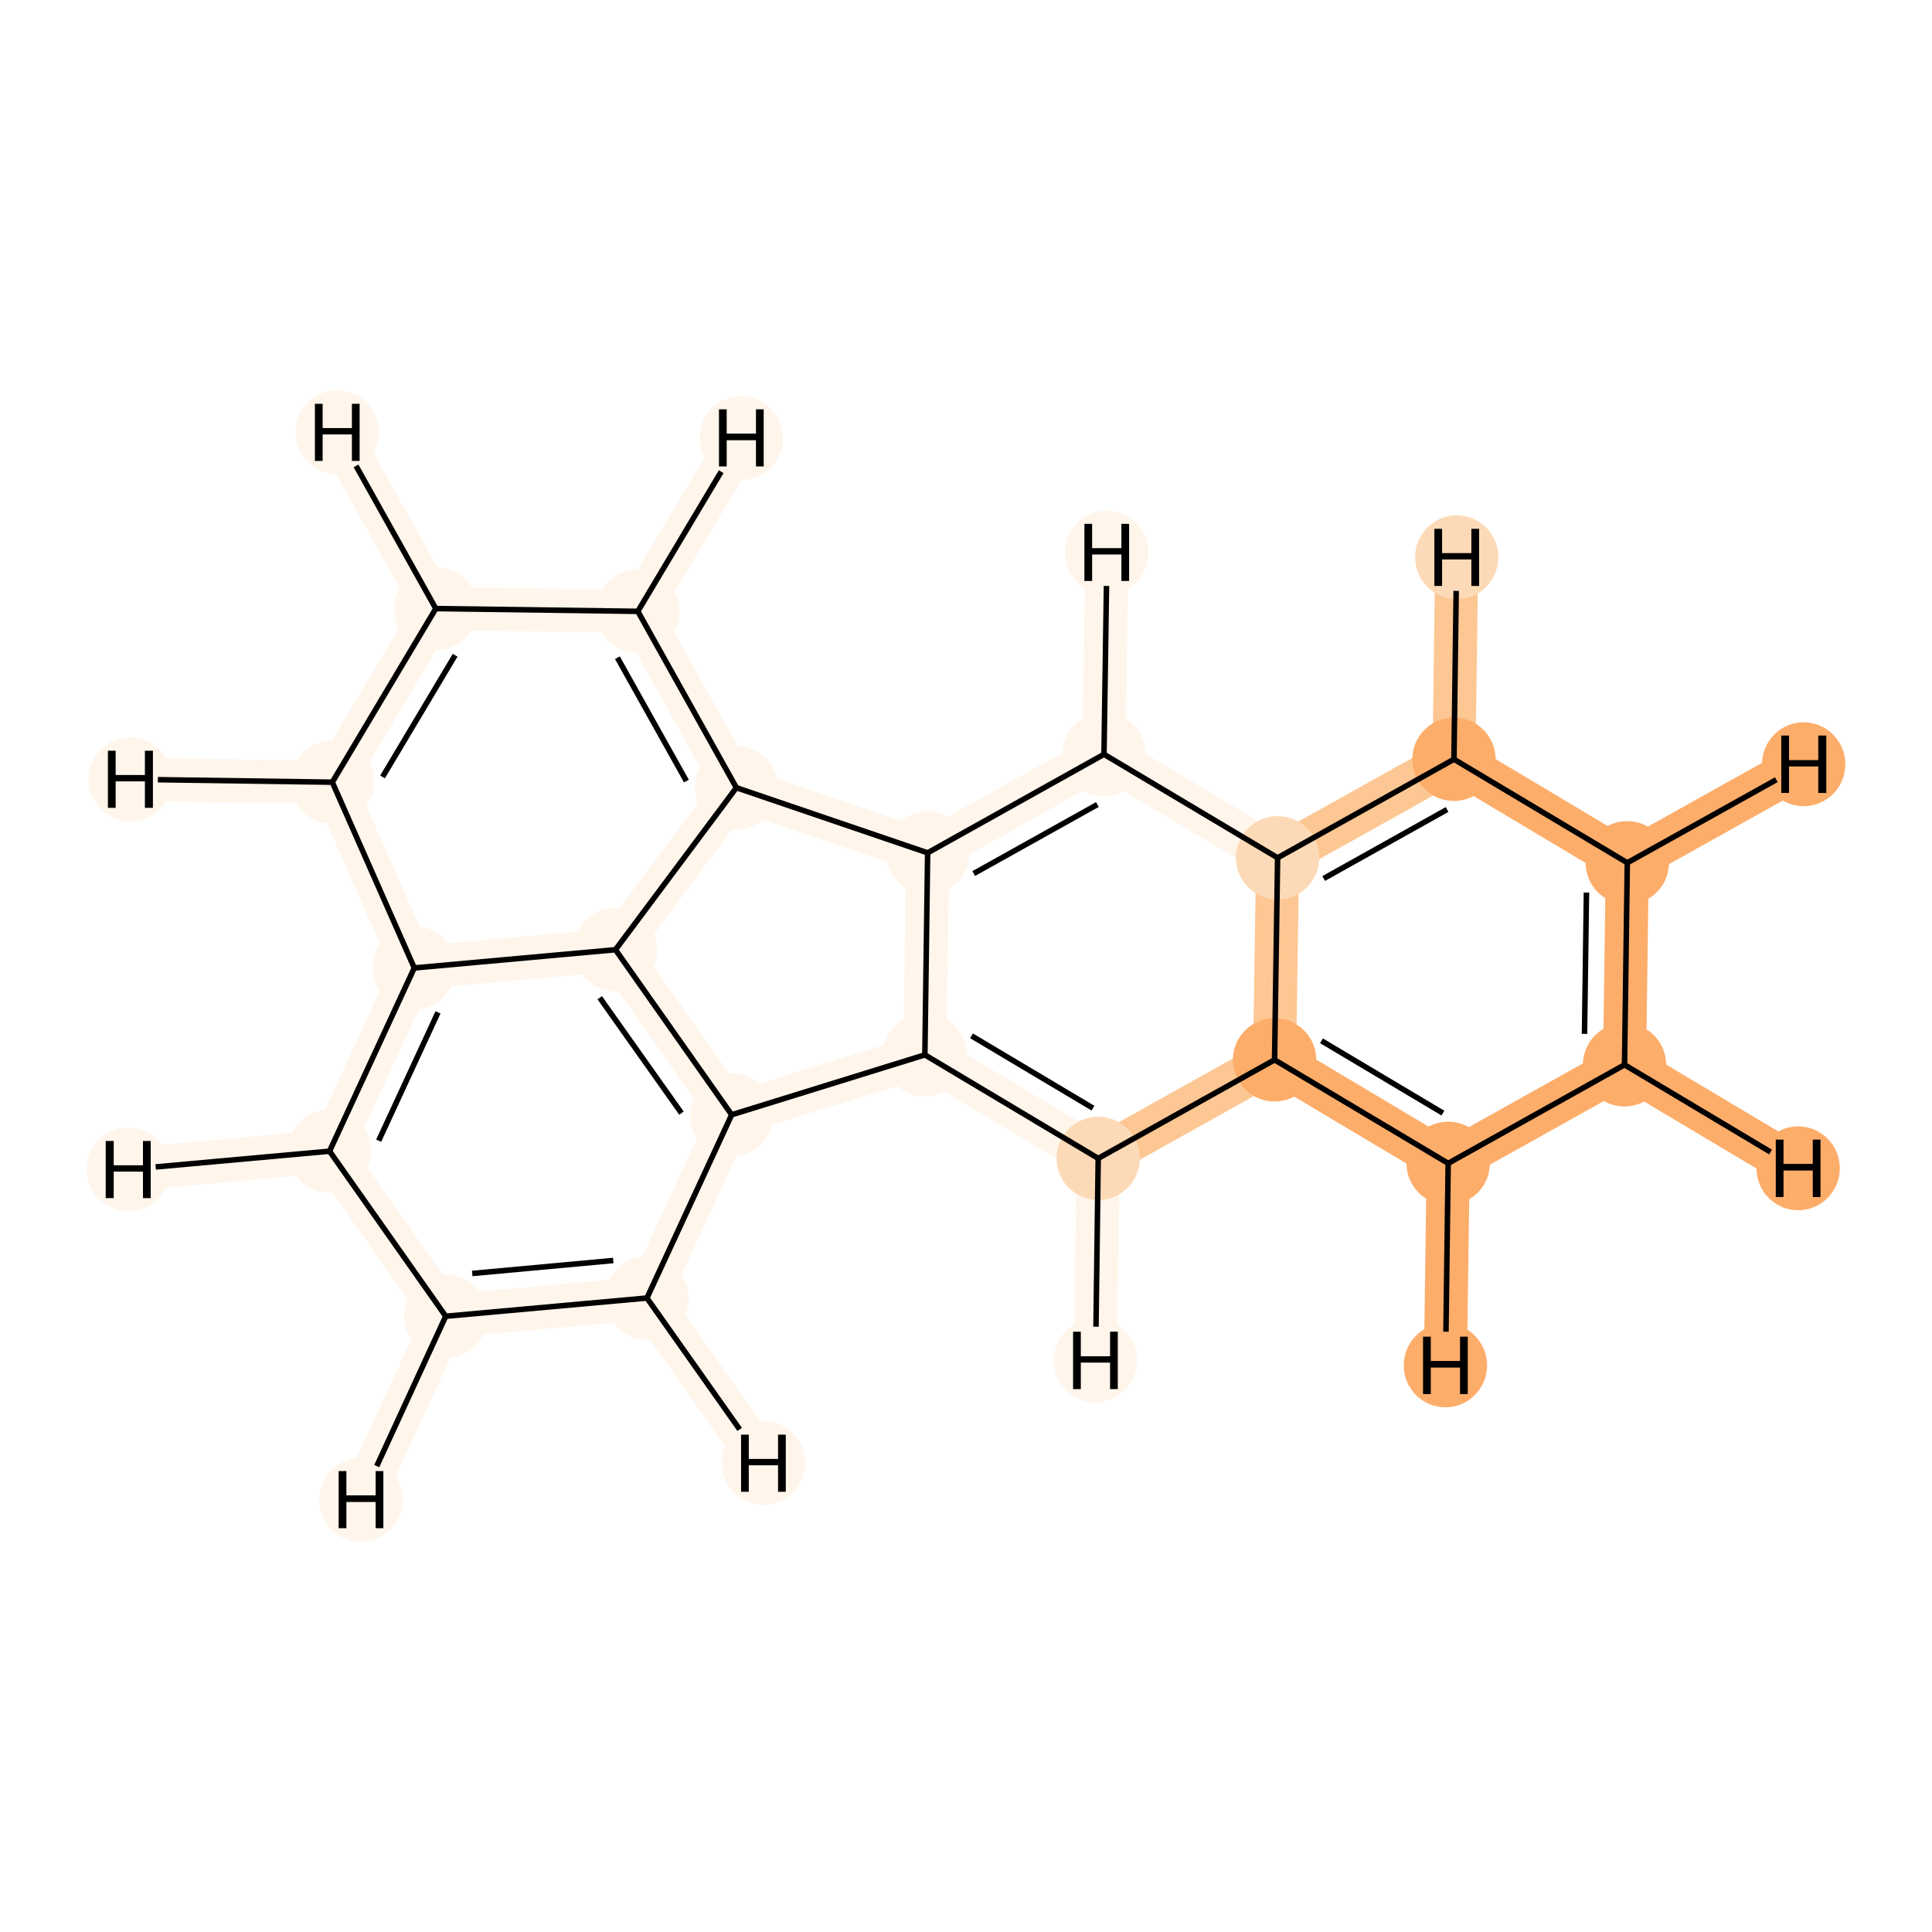 <?xml version='1.0' encoding='iso-8859-1'?>
<svg version='1.1' baseProfile='full'
              xmlns='http://www.w3.org/2000/svg'
                      xmlns:rdkit='http://www.rdkit.org/xml'
                      xmlns:xlink='http://www.w3.org/1999/xlink'
                  xml:space='preserve'
width='700px' height='700px' viewBox='0 0 700 700'>
<!-- END OF HEADER -->
<rect style='opacity:1.0;fill:#FFFFFF;stroke:none' width='700.0' height='700.0' x='0.0' y='0.0'> </rect>
<path d='M 588.6,385.8 L 589.6,312.6' style='fill:none;fill-rule:evenodd;stroke:#FDAD6A;stroke-width:15.6px;stroke-linecap:butt;stroke-linejoin:miter;stroke-opacity:1' />
<path d='M 588.6,385.8 L 524.7,421.5' style='fill:none;fill-rule:evenodd;stroke:#FDAD6A;stroke-width:15.6px;stroke-linecap:butt;stroke-linejoin:miter;stroke-opacity:1' />
<path d='M 588.6,385.8 L 651.5,423.3' style='fill:none;fill-rule:evenodd;stroke:#FDAD6A;stroke-width:15.6px;stroke-linecap:butt;stroke-linejoin:miter;stroke-opacity:1' />
<path d='M 589.6,312.6 L 526.8,275.1' style='fill:none;fill-rule:evenodd;stroke:#FDAD6A;stroke-width:15.6px;stroke-linecap:butt;stroke-linejoin:miter;stroke-opacity:1' />
<path d='M 589.6,312.6 L 653.5,276.9' style='fill:none;fill-rule:evenodd;stroke:#FDAD6A;stroke-width:15.6px;stroke-linecap:butt;stroke-linejoin:miter;stroke-opacity:1' />
<path d='M 526.8,275.1 L 462.9,310.8' style='fill:none;fill-rule:evenodd;stroke:#FDC793;stroke-width:15.6px;stroke-linecap:butt;stroke-linejoin:miter;stroke-opacity:1' />
<path d='M 526.8,275.1 L 527.8,201.9' style='fill:none;fill-rule:evenodd;stroke:#FDC793;stroke-width:15.6px;stroke-linecap:butt;stroke-linejoin:miter;stroke-opacity:1' />
<path d='M 462.9,310.8 L 461.8,384.0' style='fill:none;fill-rule:evenodd;stroke:#FDC793;stroke-width:15.6px;stroke-linecap:butt;stroke-linejoin:miter;stroke-opacity:1' />
<path d='M 462.9,310.8 L 400.0,273.3' style='fill:none;fill-rule:evenodd;stroke:#FFF5EB;stroke-width:15.6px;stroke-linecap:butt;stroke-linejoin:miter;stroke-opacity:1' />
<path d='M 461.8,384.0 L 524.7,421.5' style='fill:none;fill-rule:evenodd;stroke:#FDAD6A;stroke-width:15.6px;stroke-linecap:butt;stroke-linejoin:miter;stroke-opacity:1' />
<path d='M 461.8,384.0 L 397.9,419.7' style='fill:none;fill-rule:evenodd;stroke:#FDC793;stroke-width:15.6px;stroke-linecap:butt;stroke-linejoin:miter;stroke-opacity:1' />
<path d='M 524.7,421.5 L 523.7,494.7' style='fill:none;fill-rule:evenodd;stroke:#FDAD6A;stroke-width:15.6px;stroke-linecap:butt;stroke-linejoin:miter;stroke-opacity:1' />
<path d='M 397.9,419.7 L 335.1,382.2' style='fill:none;fill-rule:evenodd;stroke:#FFF5EB;stroke-width:15.6px;stroke-linecap:butt;stroke-linejoin:miter;stroke-opacity:1' />
<path d='M 397.9,419.7 L 396.9,492.9' style='fill:none;fill-rule:evenodd;stroke:#FFF5EB;stroke-width:15.6px;stroke-linecap:butt;stroke-linejoin:miter;stroke-opacity:1' />
<path d='M 335.1,382.2 L 336.1,309.0' style='fill:none;fill-rule:evenodd;stroke:#FFF5EB;stroke-width:15.6px;stroke-linecap:butt;stroke-linejoin:miter;stroke-opacity:1' />
<path d='M 335.1,382.2 L 265.1,403.9' style='fill:none;fill-rule:evenodd;stroke:#FFF5EB;stroke-width:15.6px;stroke-linecap:butt;stroke-linejoin:miter;stroke-opacity:1' />
<path d='M 336.1,309.0 L 400.0,273.3' style='fill:none;fill-rule:evenodd;stroke:#FFF5EB;stroke-width:15.6px;stroke-linecap:butt;stroke-linejoin:miter;stroke-opacity:1' />
<path d='M 336.1,309.0 L 266.8,285.4' style='fill:none;fill-rule:evenodd;stroke:#FFF5EB;stroke-width:15.6px;stroke-linecap:butt;stroke-linejoin:miter;stroke-opacity:1' />
<path d='M 400.0,273.3 L 401.0,200.2' style='fill:none;fill-rule:evenodd;stroke:#FFF5EB;stroke-width:15.6px;stroke-linecap:butt;stroke-linejoin:miter;stroke-opacity:1' />
<path d='M 266.8,285.4 L 223.0,344.1' style='fill:none;fill-rule:evenodd;stroke:#FFF5EB;stroke-width:15.6px;stroke-linecap:butt;stroke-linejoin:miter;stroke-opacity:1' />
<path d='M 266.8,285.4 L 231.1,221.5' style='fill:none;fill-rule:evenodd;stroke:#FFF5EB;stroke-width:15.6px;stroke-linecap:butt;stroke-linejoin:miter;stroke-opacity:1' />
<path d='M 223.0,344.1 L 265.1,403.9' style='fill:none;fill-rule:evenodd;stroke:#FFF5EB;stroke-width:15.6px;stroke-linecap:butt;stroke-linejoin:miter;stroke-opacity:1' />
<path d='M 223.0,344.1 L 150.1,350.7' style='fill:none;fill-rule:evenodd;stroke:#FFF5EB;stroke-width:15.6px;stroke-linecap:butt;stroke-linejoin:miter;stroke-opacity:1' />
<path d='M 265.1,403.9 L 234.4,470.3' style='fill:none;fill-rule:evenodd;stroke:#FFF5EB;stroke-width:15.6px;stroke-linecap:butt;stroke-linejoin:miter;stroke-opacity:1' />
<path d='M 234.4,470.3 L 161.5,476.9' style='fill:none;fill-rule:evenodd;stroke:#FFF5EB;stroke-width:15.6px;stroke-linecap:butt;stroke-linejoin:miter;stroke-opacity:1' />
<path d='M 234.4,470.3 L 276.6,530.1' style='fill:none;fill-rule:evenodd;stroke:#FFF5EB;stroke-width:15.6px;stroke-linecap:butt;stroke-linejoin:miter;stroke-opacity:1' />
<path d='M 161.5,476.9 L 119.4,417.1' style='fill:none;fill-rule:evenodd;stroke:#FFF5EB;stroke-width:15.6px;stroke-linecap:butt;stroke-linejoin:miter;stroke-opacity:1' />
<path d='M 161.5,476.9 L 130.8,543.4' style='fill:none;fill-rule:evenodd;stroke:#FFF5EB;stroke-width:15.6px;stroke-linecap:butt;stroke-linejoin:miter;stroke-opacity:1' />
<path d='M 119.4,417.1 L 150.1,350.7' style='fill:none;fill-rule:evenodd;stroke:#FFF5EB;stroke-width:15.6px;stroke-linecap:butt;stroke-linejoin:miter;stroke-opacity:1' />
<path d='M 119.4,417.1 L 46.5,423.7' style='fill:none;fill-rule:evenodd;stroke:#FFF5EB;stroke-width:15.6px;stroke-linecap:butt;stroke-linejoin:miter;stroke-opacity:1' />
<path d='M 150.1,350.7 L 120.4,283.4' style='fill:none;fill-rule:evenodd;stroke:#FFF5EB;stroke-width:15.6px;stroke-linecap:butt;stroke-linejoin:miter;stroke-opacity:1' />
<path d='M 120.4,283.4 L 157.9,220.5' style='fill:none;fill-rule:evenodd;stroke:#FFF5EB;stroke-width:15.6px;stroke-linecap:butt;stroke-linejoin:miter;stroke-opacity:1' />
<path d='M 120.4,283.4 L 47.2,282.4' style='fill:none;fill-rule:evenodd;stroke:#FFF5EB;stroke-width:15.6px;stroke-linecap:butt;stroke-linejoin:miter;stroke-opacity:1' />
<path d='M 157.9,220.5 L 231.1,221.5' style='fill:none;fill-rule:evenodd;stroke:#FFF5EB;stroke-width:15.6px;stroke-linecap:butt;stroke-linejoin:miter;stroke-opacity:1' />
<path d='M 157.9,220.5 L 122.2,156.6' style='fill:none;fill-rule:evenodd;stroke:#FFF5EB;stroke-width:15.6px;stroke-linecap:butt;stroke-linejoin:miter;stroke-opacity:1' />
<path d='M 231.1,221.5 L 268.6,158.7' style='fill:none;fill-rule:evenodd;stroke:#FFF5EB;stroke-width:15.6px;stroke-linecap:butt;stroke-linejoin:miter;stroke-opacity:1' />
<ellipse cx='588.6' cy='385.8' rx='14.6' ry='14.6'  style='fill:#FDAD6A;fill-rule:evenodd;stroke:#FDAD6A;stroke-width:1.0px;stroke-linecap:butt;stroke-linejoin:miter;stroke-opacity:1' />
<ellipse cx='589.6' cy='312.6' rx='14.6' ry='14.6'  style='fill:#FDAD6A;fill-rule:evenodd;stroke:#FDAD6A;stroke-width:1.0px;stroke-linecap:butt;stroke-linejoin:miter;stroke-opacity:1' />
<ellipse cx='526.8' cy='275.1' rx='14.6' ry='14.6'  style='fill:#FDAD6A;fill-rule:evenodd;stroke:#FDAD6A;stroke-width:1.0px;stroke-linecap:butt;stroke-linejoin:miter;stroke-opacity:1' />
<ellipse cx='462.9' cy='310.8' rx='14.6' ry='14.6'  style='fill:#FDDAB7;fill-rule:evenodd;stroke:#FDDAB7;stroke-width:1.0px;stroke-linecap:butt;stroke-linejoin:miter;stroke-opacity:1' />
<ellipse cx='461.8' cy='384.0' rx='14.6' ry='14.6'  style='fill:#FDAD6A;fill-rule:evenodd;stroke:#FDAD6A;stroke-width:1.0px;stroke-linecap:butt;stroke-linejoin:miter;stroke-opacity:1' />
<ellipse cx='524.7' cy='421.5' rx='14.6' ry='14.6'  style='fill:#FDAD6A;fill-rule:evenodd;stroke:#FDAD6A;stroke-width:1.0px;stroke-linecap:butt;stroke-linejoin:miter;stroke-opacity:1' />
<ellipse cx='397.9' cy='419.7' rx='14.6' ry='14.6'  style='fill:#FDDAB7;fill-rule:evenodd;stroke:#FDDAB7;stroke-width:1.0px;stroke-linecap:butt;stroke-linejoin:miter;stroke-opacity:1' />
<ellipse cx='335.1' cy='382.2' rx='14.6' ry='14.6'  style='fill:#FFF5EB;fill-rule:evenodd;stroke:#FFF5EB;stroke-width:1.0px;stroke-linecap:butt;stroke-linejoin:miter;stroke-opacity:1' />
<ellipse cx='336.1' cy='309.0' rx='14.6' ry='14.6'  style='fill:#FFF5EB;fill-rule:evenodd;stroke:#FFF5EB;stroke-width:1.0px;stroke-linecap:butt;stroke-linejoin:miter;stroke-opacity:1' />
<ellipse cx='400.0' cy='273.3' rx='14.6' ry='14.6'  style='fill:#FFF5EB;fill-rule:evenodd;stroke:#FFF5EB;stroke-width:1.0px;stroke-linecap:butt;stroke-linejoin:miter;stroke-opacity:1' />
<ellipse cx='266.8' cy='285.4' rx='14.6' ry='14.6'  style='fill:#FFF5EB;fill-rule:evenodd;stroke:#FFF5EB;stroke-width:1.0px;stroke-linecap:butt;stroke-linejoin:miter;stroke-opacity:1' />
<ellipse cx='223.0' cy='344.1' rx='14.6' ry='14.6'  style='fill:#FFF5EB;fill-rule:evenodd;stroke:#FFF5EB;stroke-width:1.0px;stroke-linecap:butt;stroke-linejoin:miter;stroke-opacity:1' />
<ellipse cx='265.1' cy='403.9' rx='14.6' ry='14.6'  style='fill:#FFF5EB;fill-rule:evenodd;stroke:#FFF5EB;stroke-width:1.0px;stroke-linecap:butt;stroke-linejoin:miter;stroke-opacity:1' />
<ellipse cx='234.4' cy='470.3' rx='14.6' ry='14.6'  style='fill:#FFF5EB;fill-rule:evenodd;stroke:#FFF5EB;stroke-width:1.0px;stroke-linecap:butt;stroke-linejoin:miter;stroke-opacity:1' />
<ellipse cx='161.5' cy='476.9' rx='14.6' ry='14.6'  style='fill:#FFF5EB;fill-rule:evenodd;stroke:#FFF5EB;stroke-width:1.0px;stroke-linecap:butt;stroke-linejoin:miter;stroke-opacity:1' />
<ellipse cx='119.4' cy='417.1' rx='14.6' ry='14.6'  style='fill:#FFF5EB;fill-rule:evenodd;stroke:#FFF5EB;stroke-width:1.0px;stroke-linecap:butt;stroke-linejoin:miter;stroke-opacity:1' />
<ellipse cx='150.1' cy='350.7' rx='14.6' ry='14.6'  style='fill:#FFF5EB;fill-rule:evenodd;stroke:#FFF5EB;stroke-width:1.0px;stroke-linecap:butt;stroke-linejoin:miter;stroke-opacity:1' />
<ellipse cx='120.4' cy='283.4' rx='14.6' ry='14.6'  style='fill:#FFF5EB;fill-rule:evenodd;stroke:#FFF5EB;stroke-width:1.0px;stroke-linecap:butt;stroke-linejoin:miter;stroke-opacity:1' />
<ellipse cx='157.9' cy='220.5' rx='14.6' ry='14.6'  style='fill:#FFF5EB;fill-rule:evenodd;stroke:#FFF5EB;stroke-width:1.0px;stroke-linecap:butt;stroke-linejoin:miter;stroke-opacity:1' />
<ellipse cx='231.1' cy='221.5' rx='14.6' ry='14.6'  style='fill:#FFF5EB;fill-rule:evenodd;stroke:#FFF5EB;stroke-width:1.0px;stroke-linecap:butt;stroke-linejoin:miter;stroke-opacity:1' />
<ellipse cx='651.5' cy='423.3' rx='14.6' ry='14.7'  style='fill:#FDAD6A;fill-rule:evenodd;stroke:#FDAD6A;stroke-width:1.0px;stroke-linecap:butt;stroke-linejoin:miter;stroke-opacity:1' />
<ellipse cx='653.5' cy='276.9' rx='14.6' ry='14.7'  style='fill:#FDAD6A;fill-rule:evenodd;stroke:#FDAD6A;stroke-width:1.0px;stroke-linecap:butt;stroke-linejoin:miter;stroke-opacity:1' />
<ellipse cx='527.8' cy='201.9' rx='14.6' ry='14.7'  style='fill:#FDDAB7;fill-rule:evenodd;stroke:#FDDAB7;stroke-width:1.0px;stroke-linecap:butt;stroke-linejoin:miter;stroke-opacity:1' />
<ellipse cx='523.7' cy='494.7' rx='14.6' ry='14.7'  style='fill:#FDAD6A;fill-rule:evenodd;stroke:#FDAD6A;stroke-width:1.0px;stroke-linecap:butt;stroke-linejoin:miter;stroke-opacity:1' />
<ellipse cx='396.9' cy='492.9' rx='14.6' ry='14.7'  style='fill:#FFF5EB;fill-rule:evenodd;stroke:#FFF5EB;stroke-width:1.0px;stroke-linecap:butt;stroke-linejoin:miter;stroke-opacity:1' />
<ellipse cx='401.0' cy='200.2' rx='14.6' ry='14.7'  style='fill:#FFF5EB;fill-rule:evenodd;stroke:#FFF5EB;stroke-width:1.0px;stroke-linecap:butt;stroke-linejoin:miter;stroke-opacity:1' />
<ellipse cx='276.6' cy='530.1' rx='14.6' ry='14.7'  style='fill:#FFF5EB;fill-rule:evenodd;stroke:#FFF5EB;stroke-width:1.0px;stroke-linecap:butt;stroke-linejoin:miter;stroke-opacity:1' />
<ellipse cx='130.8' cy='543.4' rx='14.6' ry='14.7'  style='fill:#FFF5EB;fill-rule:evenodd;stroke:#FFF5EB;stroke-width:1.0px;stroke-linecap:butt;stroke-linejoin:miter;stroke-opacity:1' />
<ellipse cx='46.5' cy='423.7' rx='14.6' ry='14.7'  style='fill:#FFF5EB;fill-rule:evenodd;stroke:#FFF5EB;stroke-width:1.0px;stroke-linecap:butt;stroke-linejoin:miter;stroke-opacity:1' />
<ellipse cx='47.2' cy='282.4' rx='14.6' ry='14.7'  style='fill:#FFF5EB;fill-rule:evenodd;stroke:#FFF5EB;stroke-width:1.0px;stroke-linecap:butt;stroke-linejoin:miter;stroke-opacity:1' />
<ellipse cx='122.2' cy='156.6' rx='14.6' ry='14.7'  style='fill:#FFF5EB;fill-rule:evenodd;stroke:#FFF5EB;stroke-width:1.0px;stroke-linecap:butt;stroke-linejoin:miter;stroke-opacity:1' />
<ellipse cx='268.6' cy='158.7' rx='14.6' ry='14.7'  style='fill:#FFF5EB;fill-rule:evenodd;stroke:#FFF5EB;stroke-width:1.0px;stroke-linecap:butt;stroke-linejoin:miter;stroke-opacity:1' />
<path class='bond-0 atom-0 atom-1' d='M 588.6,385.8 L 589.6,312.6' style='fill:none;fill-rule:evenodd;stroke:#000000;stroke-width:2.0px;stroke-linecap:butt;stroke-linejoin:miter;stroke-opacity:1' />
<path class='bond-0 atom-0 atom-1' d='M 574.1,374.6 L 574.8,323.4' style='fill:none;fill-rule:evenodd;stroke:#000000;stroke-width:2.0px;stroke-linecap:butt;stroke-linejoin:miter;stroke-opacity:1' />
<path class='bond-19 atom-5 atom-0' d='M 524.7,421.5 L 588.6,385.8' style='fill:none;fill-rule:evenodd;stroke:#000000;stroke-width:2.0px;stroke-linecap:butt;stroke-linejoin:miter;stroke-opacity:1' />
<path class='bond-24 atom-0 atom-20' d='M 588.6,385.8 L 641.5,417.4' style='fill:none;fill-rule:evenodd;stroke:#000000;stroke-width:2.0px;stroke-linecap:butt;stroke-linejoin:miter;stroke-opacity:1' />
<path class='bond-1 atom-1 atom-2' d='M 589.6,312.6 L 526.8,275.1' style='fill:none;fill-rule:evenodd;stroke:#000000;stroke-width:2.0px;stroke-linecap:butt;stroke-linejoin:miter;stroke-opacity:1' />
<path class='bond-25 atom-1 atom-21' d='M 589.6,312.6 L 643.6,282.5' style='fill:none;fill-rule:evenodd;stroke:#000000;stroke-width:2.0px;stroke-linecap:butt;stroke-linejoin:miter;stroke-opacity:1' />
<path class='bond-2 atom-2 atom-3' d='M 526.8,275.1 L 462.9,310.8' style='fill:none;fill-rule:evenodd;stroke:#000000;stroke-width:2.0px;stroke-linecap:butt;stroke-linejoin:miter;stroke-opacity:1' />
<path class='bond-2 atom-2 atom-3' d='M 524.3,293.3 L 479.6,318.3' style='fill:none;fill-rule:evenodd;stroke:#000000;stroke-width:2.0px;stroke-linecap:butt;stroke-linejoin:miter;stroke-opacity:1' />
<path class='bond-26 atom-2 atom-22' d='M 526.8,275.1 L 527.6,214.1' style='fill:none;fill-rule:evenodd;stroke:#000000;stroke-width:2.0px;stroke-linecap:butt;stroke-linejoin:miter;stroke-opacity:1' />
<path class='bond-3 atom-3 atom-4' d='M 462.9,310.8 L 461.8,384.0' style='fill:none;fill-rule:evenodd;stroke:#000000;stroke-width:2.0px;stroke-linecap:butt;stroke-linejoin:miter;stroke-opacity:1' />
<path class='bond-21 atom-9 atom-3' d='M 400.0,273.3 L 462.9,310.8' style='fill:none;fill-rule:evenodd;stroke:#000000;stroke-width:2.0px;stroke-linecap:butt;stroke-linejoin:miter;stroke-opacity:1' />
<path class='bond-4 atom-4 atom-5' d='M 461.8,384.0 L 524.7,421.5' style='fill:none;fill-rule:evenodd;stroke:#000000;stroke-width:2.0px;stroke-linecap:butt;stroke-linejoin:miter;stroke-opacity:1' />
<path class='bond-4 atom-4 atom-5' d='M 478.8,377.1 L 522.8,403.3' style='fill:none;fill-rule:evenodd;stroke:#000000;stroke-width:2.0px;stroke-linecap:butt;stroke-linejoin:miter;stroke-opacity:1' />
<path class='bond-5 atom-4 atom-6' d='M 461.8,384.0 L 397.9,419.7' style='fill:none;fill-rule:evenodd;stroke:#000000;stroke-width:2.0px;stroke-linecap:butt;stroke-linejoin:miter;stroke-opacity:1' />
<path class='bond-27 atom-5 atom-23' d='M 524.7,421.5 L 523.9,482.5' style='fill:none;fill-rule:evenodd;stroke:#000000;stroke-width:2.0px;stroke-linecap:butt;stroke-linejoin:miter;stroke-opacity:1' />
<path class='bond-6 atom-6 atom-7' d='M 397.9,419.7 L 335.1,382.2' style='fill:none;fill-rule:evenodd;stroke:#000000;stroke-width:2.0px;stroke-linecap:butt;stroke-linejoin:miter;stroke-opacity:1' />
<path class='bond-6 atom-6 atom-7' d='M 396.0,401.5 L 352.0,375.3' style='fill:none;fill-rule:evenodd;stroke:#000000;stroke-width:2.0px;stroke-linecap:butt;stroke-linejoin:miter;stroke-opacity:1' />
<path class='bond-28 atom-6 atom-24' d='M 397.9,419.7 L 397.1,480.7' style='fill:none;fill-rule:evenodd;stroke:#000000;stroke-width:2.0px;stroke-linecap:butt;stroke-linejoin:miter;stroke-opacity:1' />
<path class='bond-7 atom-7 atom-8' d='M 335.1,382.2 L 336.1,309.0' style='fill:none;fill-rule:evenodd;stroke:#000000;stroke-width:2.0px;stroke-linecap:butt;stroke-linejoin:miter;stroke-opacity:1' />
<path class='bond-20 atom-12 atom-7' d='M 265.1,403.9 L 335.1,382.2' style='fill:none;fill-rule:evenodd;stroke:#000000;stroke-width:2.0px;stroke-linecap:butt;stroke-linejoin:miter;stroke-opacity:1' />
<path class='bond-8 atom-8 atom-9' d='M 336.1,309.0 L 400.0,273.3' style='fill:none;fill-rule:evenodd;stroke:#000000;stroke-width:2.0px;stroke-linecap:butt;stroke-linejoin:miter;stroke-opacity:1' />
<path class='bond-8 atom-8 atom-9' d='M 352.8,316.5 L 397.6,291.5' style='fill:none;fill-rule:evenodd;stroke:#000000;stroke-width:2.0px;stroke-linecap:butt;stroke-linejoin:miter;stroke-opacity:1' />
<path class='bond-9 atom-8 atom-10' d='M 336.1,309.0 L 266.8,285.4' style='fill:none;fill-rule:evenodd;stroke:#000000;stroke-width:2.0px;stroke-linecap:butt;stroke-linejoin:miter;stroke-opacity:1' />
<path class='bond-29 atom-9 atom-25' d='M 400.0,273.3 L 400.9,212.3' style='fill:none;fill-rule:evenodd;stroke:#000000;stroke-width:2.0px;stroke-linecap:butt;stroke-linejoin:miter;stroke-opacity:1' />
<path class='bond-10 atom-10 atom-11' d='M 266.8,285.4 L 223.0,344.1' style='fill:none;fill-rule:evenodd;stroke:#000000;stroke-width:2.0px;stroke-linecap:butt;stroke-linejoin:miter;stroke-opacity:1' />
<path class='bond-22 atom-19 atom-10' d='M 231.1,221.5 L 266.8,285.4' style='fill:none;fill-rule:evenodd;stroke:#000000;stroke-width:2.0px;stroke-linecap:butt;stroke-linejoin:miter;stroke-opacity:1' />
<path class='bond-22 atom-19 atom-10' d='M 223.7,238.3 L 248.7,283.0' style='fill:none;fill-rule:evenodd;stroke:#000000;stroke-width:2.0px;stroke-linecap:butt;stroke-linejoin:miter;stroke-opacity:1' />
<path class='bond-11 atom-11 atom-12' d='M 223.0,344.1 L 265.1,403.9' style='fill:none;fill-rule:evenodd;stroke:#000000;stroke-width:2.0px;stroke-linecap:butt;stroke-linejoin:miter;stroke-opacity:1' />
<path class='bond-11 atom-11 atom-12' d='M 217.3,361.5 L 246.9,403.3' style='fill:none;fill-rule:evenodd;stroke:#000000;stroke-width:2.0px;stroke-linecap:butt;stroke-linejoin:miter;stroke-opacity:1' />
<path class='bond-23 atom-16 atom-11' d='M 150.1,350.7 L 223.0,344.1' style='fill:none;fill-rule:evenodd;stroke:#000000;stroke-width:2.0px;stroke-linecap:butt;stroke-linejoin:miter;stroke-opacity:1' />
<path class='bond-12 atom-12 atom-13' d='M 265.1,403.9 L 234.4,470.3' style='fill:none;fill-rule:evenodd;stroke:#000000;stroke-width:2.0px;stroke-linecap:butt;stroke-linejoin:miter;stroke-opacity:1' />
<path class='bond-13 atom-13 atom-14' d='M 234.4,470.3 L 161.5,476.9' style='fill:none;fill-rule:evenodd;stroke:#000000;stroke-width:2.0px;stroke-linecap:butt;stroke-linejoin:miter;stroke-opacity:1' />
<path class='bond-13 atom-13 atom-14' d='M 222.2,456.7 L 171.1,461.4' style='fill:none;fill-rule:evenodd;stroke:#000000;stroke-width:2.0px;stroke-linecap:butt;stroke-linejoin:miter;stroke-opacity:1' />
<path class='bond-30 atom-13 atom-26' d='M 234.4,470.3 L 268.0,517.9' style='fill:none;fill-rule:evenodd;stroke:#000000;stroke-width:2.0px;stroke-linecap:butt;stroke-linejoin:miter;stroke-opacity:1' />
<path class='bond-14 atom-14 atom-15' d='M 161.5,476.9 L 119.4,417.1' style='fill:none;fill-rule:evenodd;stroke:#000000;stroke-width:2.0px;stroke-linecap:butt;stroke-linejoin:miter;stroke-opacity:1' />
<path class='bond-31 atom-14 atom-27' d='M 161.5,476.9 L 136.5,531.2' style='fill:none;fill-rule:evenodd;stroke:#000000;stroke-width:2.0px;stroke-linecap:butt;stroke-linejoin:miter;stroke-opacity:1' />
<path class='bond-15 atom-15 atom-16' d='M 119.4,417.1 L 150.1,350.7' style='fill:none;fill-rule:evenodd;stroke:#000000;stroke-width:2.0px;stroke-linecap:butt;stroke-linejoin:miter;stroke-opacity:1' />
<path class='bond-15 atom-15 atom-16' d='M 137.2,413.3 L 158.7,366.8' style='fill:none;fill-rule:evenodd;stroke:#000000;stroke-width:2.0px;stroke-linecap:butt;stroke-linejoin:miter;stroke-opacity:1' />
<path class='bond-32 atom-15 atom-28' d='M 119.4,417.1 L 56.4,422.8' style='fill:none;fill-rule:evenodd;stroke:#000000;stroke-width:2.0px;stroke-linecap:butt;stroke-linejoin:miter;stroke-opacity:1' />
<path class='bond-16 atom-16 atom-17' d='M 150.1,350.7 L 120.4,283.4' style='fill:none;fill-rule:evenodd;stroke:#000000;stroke-width:2.0px;stroke-linecap:butt;stroke-linejoin:miter;stroke-opacity:1' />
<path class='bond-17 atom-17 atom-18' d='M 120.4,283.4 L 157.9,220.5' style='fill:none;fill-rule:evenodd;stroke:#000000;stroke-width:2.0px;stroke-linecap:butt;stroke-linejoin:miter;stroke-opacity:1' />
<path class='bond-17 atom-17 atom-18' d='M 138.6,281.5 L 164.9,237.4' style='fill:none;fill-rule:evenodd;stroke:#000000;stroke-width:2.0px;stroke-linecap:butt;stroke-linejoin:miter;stroke-opacity:1' />
<path class='bond-33 atom-17 atom-29' d='M 120.4,283.4 L 57.2,282.5' style='fill:none;fill-rule:evenodd;stroke:#000000;stroke-width:2.0px;stroke-linecap:butt;stroke-linejoin:miter;stroke-opacity:1' />
<path class='bond-18 atom-18 atom-19' d='M 157.9,220.5 L 231.1,221.5' style='fill:none;fill-rule:evenodd;stroke:#000000;stroke-width:2.0px;stroke-linecap:butt;stroke-linejoin:miter;stroke-opacity:1' />
<path class='bond-34 atom-18 atom-30' d='M 157.9,220.5 L 129.0,168.8' style='fill:none;fill-rule:evenodd;stroke:#000000;stroke-width:2.0px;stroke-linecap:butt;stroke-linejoin:miter;stroke-opacity:1' />
<path class='bond-35 atom-19 atom-31' d='M 231.1,221.5 L 261.3,170.9' style='fill:none;fill-rule:evenodd;stroke:#000000;stroke-width:2.0px;stroke-linecap:butt;stroke-linejoin:miter;stroke-opacity:1' />
<path  class='atom-20' d='M 643.4 412.9
L 646.2 412.9
L 646.2 421.7
L 656.8 421.7
L 656.8 412.9
L 659.6 412.9
L 659.6 433.7
L 656.8 433.7
L 656.8 424.1
L 646.2 424.1
L 646.2 433.7
L 643.4 433.7
L 643.4 412.9
' fill='#000000'/>
<path  class='atom-21' d='M 645.4 266.5
L 648.2 266.5
L 648.2 275.4
L 658.8 275.4
L 658.8 266.5
L 661.7 266.5
L 661.7 287.3
L 658.8 287.3
L 658.8 277.7
L 648.2 277.7
L 648.2 287.3
L 645.4 287.3
L 645.4 266.5
' fill='#000000'/>
<path  class='atom-22' d='M 519.7 191.6
L 522.5 191.6
L 522.5 200.4
L 533.1 200.4
L 533.1 191.6
L 535.9 191.6
L 535.9 212.3
L 533.1 212.3
L 533.1 202.7
L 522.5 202.7
L 522.5 212.3
L 519.7 212.3
L 519.7 191.6
' fill='#000000'/>
<path  class='atom-23' d='M 515.6 484.3
L 518.4 484.3
L 518.4 493.1
L 529.0 493.1
L 529.0 484.3
L 531.8 484.3
L 531.8 505.1
L 529.0 505.1
L 529.0 495.5
L 518.4 495.5
L 518.4 505.1
L 515.6 505.1
L 515.6 484.3
' fill='#000000'/>
<path  class='atom-24' d='M 388.8 482.5
L 391.6 482.5
L 391.6 491.4
L 402.2 491.4
L 402.2 482.5
L 405.0 482.5
L 405.0 503.3
L 402.2 503.3
L 402.2 493.7
L 391.6 493.7
L 391.6 503.3
L 388.8 503.3
L 388.8 482.5
' fill='#000000'/>
<path  class='atom-25' d='M 392.9 189.8
L 395.7 189.8
L 395.7 198.6
L 406.3 198.6
L 406.3 189.8
L 409.1 189.8
L 409.1 210.5
L 406.3 210.5
L 406.3 200.9
L 395.7 200.9
L 395.7 210.5
L 392.9 210.5
L 392.9 189.8
' fill='#000000'/>
<path  class='atom-26' d='M 268.5 519.8
L 271.3 519.8
L 271.3 528.6
L 281.9 528.6
L 281.9 519.8
L 284.7 519.8
L 284.7 540.5
L 281.9 540.5
L 281.9 530.9
L 271.3 530.9
L 271.3 540.5
L 268.5 540.5
L 268.5 519.8
' fill='#000000'/>
<path  class='atom-27' d='M 122.7 533.0
L 125.5 533.0
L 125.5 541.8
L 136.1 541.8
L 136.1 533.0
L 138.9 533.0
L 138.9 553.7
L 136.1 553.7
L 136.1 544.2
L 125.5 544.2
L 125.5 553.7
L 122.7 553.7
L 122.7 533.0
' fill='#000000'/>
<path  class='atom-28' d='M 38.3 413.4
L 41.2 413.4
L 41.2 422.2
L 51.8 422.2
L 51.8 413.4
L 54.6 413.4
L 54.6 434.1
L 51.8 434.1
L 51.8 424.5
L 41.2 424.5
L 41.2 434.1
L 38.3 434.1
L 38.3 413.4
' fill='#000000'/>
<path  class='atom-29' d='M 39.1 272.0
L 41.9 272.0
L 41.9 280.8
L 52.5 280.8
L 52.5 272.0
L 55.4 272.0
L 55.4 292.7
L 52.5 292.7
L 52.5 283.1
L 41.9 283.1
L 41.9 292.7
L 39.1 292.7
L 39.1 272.0
' fill='#000000'/>
<path  class='atom-30' d='M 114.1 146.3
L 116.9 146.3
L 116.9 155.1
L 127.5 155.1
L 127.5 146.3
L 130.3 146.3
L 130.3 167.0
L 127.5 167.0
L 127.5 157.4
L 116.9 157.4
L 116.9 167.0
L 114.1 167.0
L 114.1 146.3
' fill='#000000'/>
<path  class='atom-31' d='M 260.5 148.3
L 263.3 148.3
L 263.3 157.1
L 273.9 157.1
L 273.9 148.3
L 276.7 148.3
L 276.7 169.0
L 273.9 169.0
L 273.9 159.5
L 263.3 159.5
L 263.3 169.0
L 260.5 169.0
L 260.5 148.3
' fill='#000000'/>
</svg>
